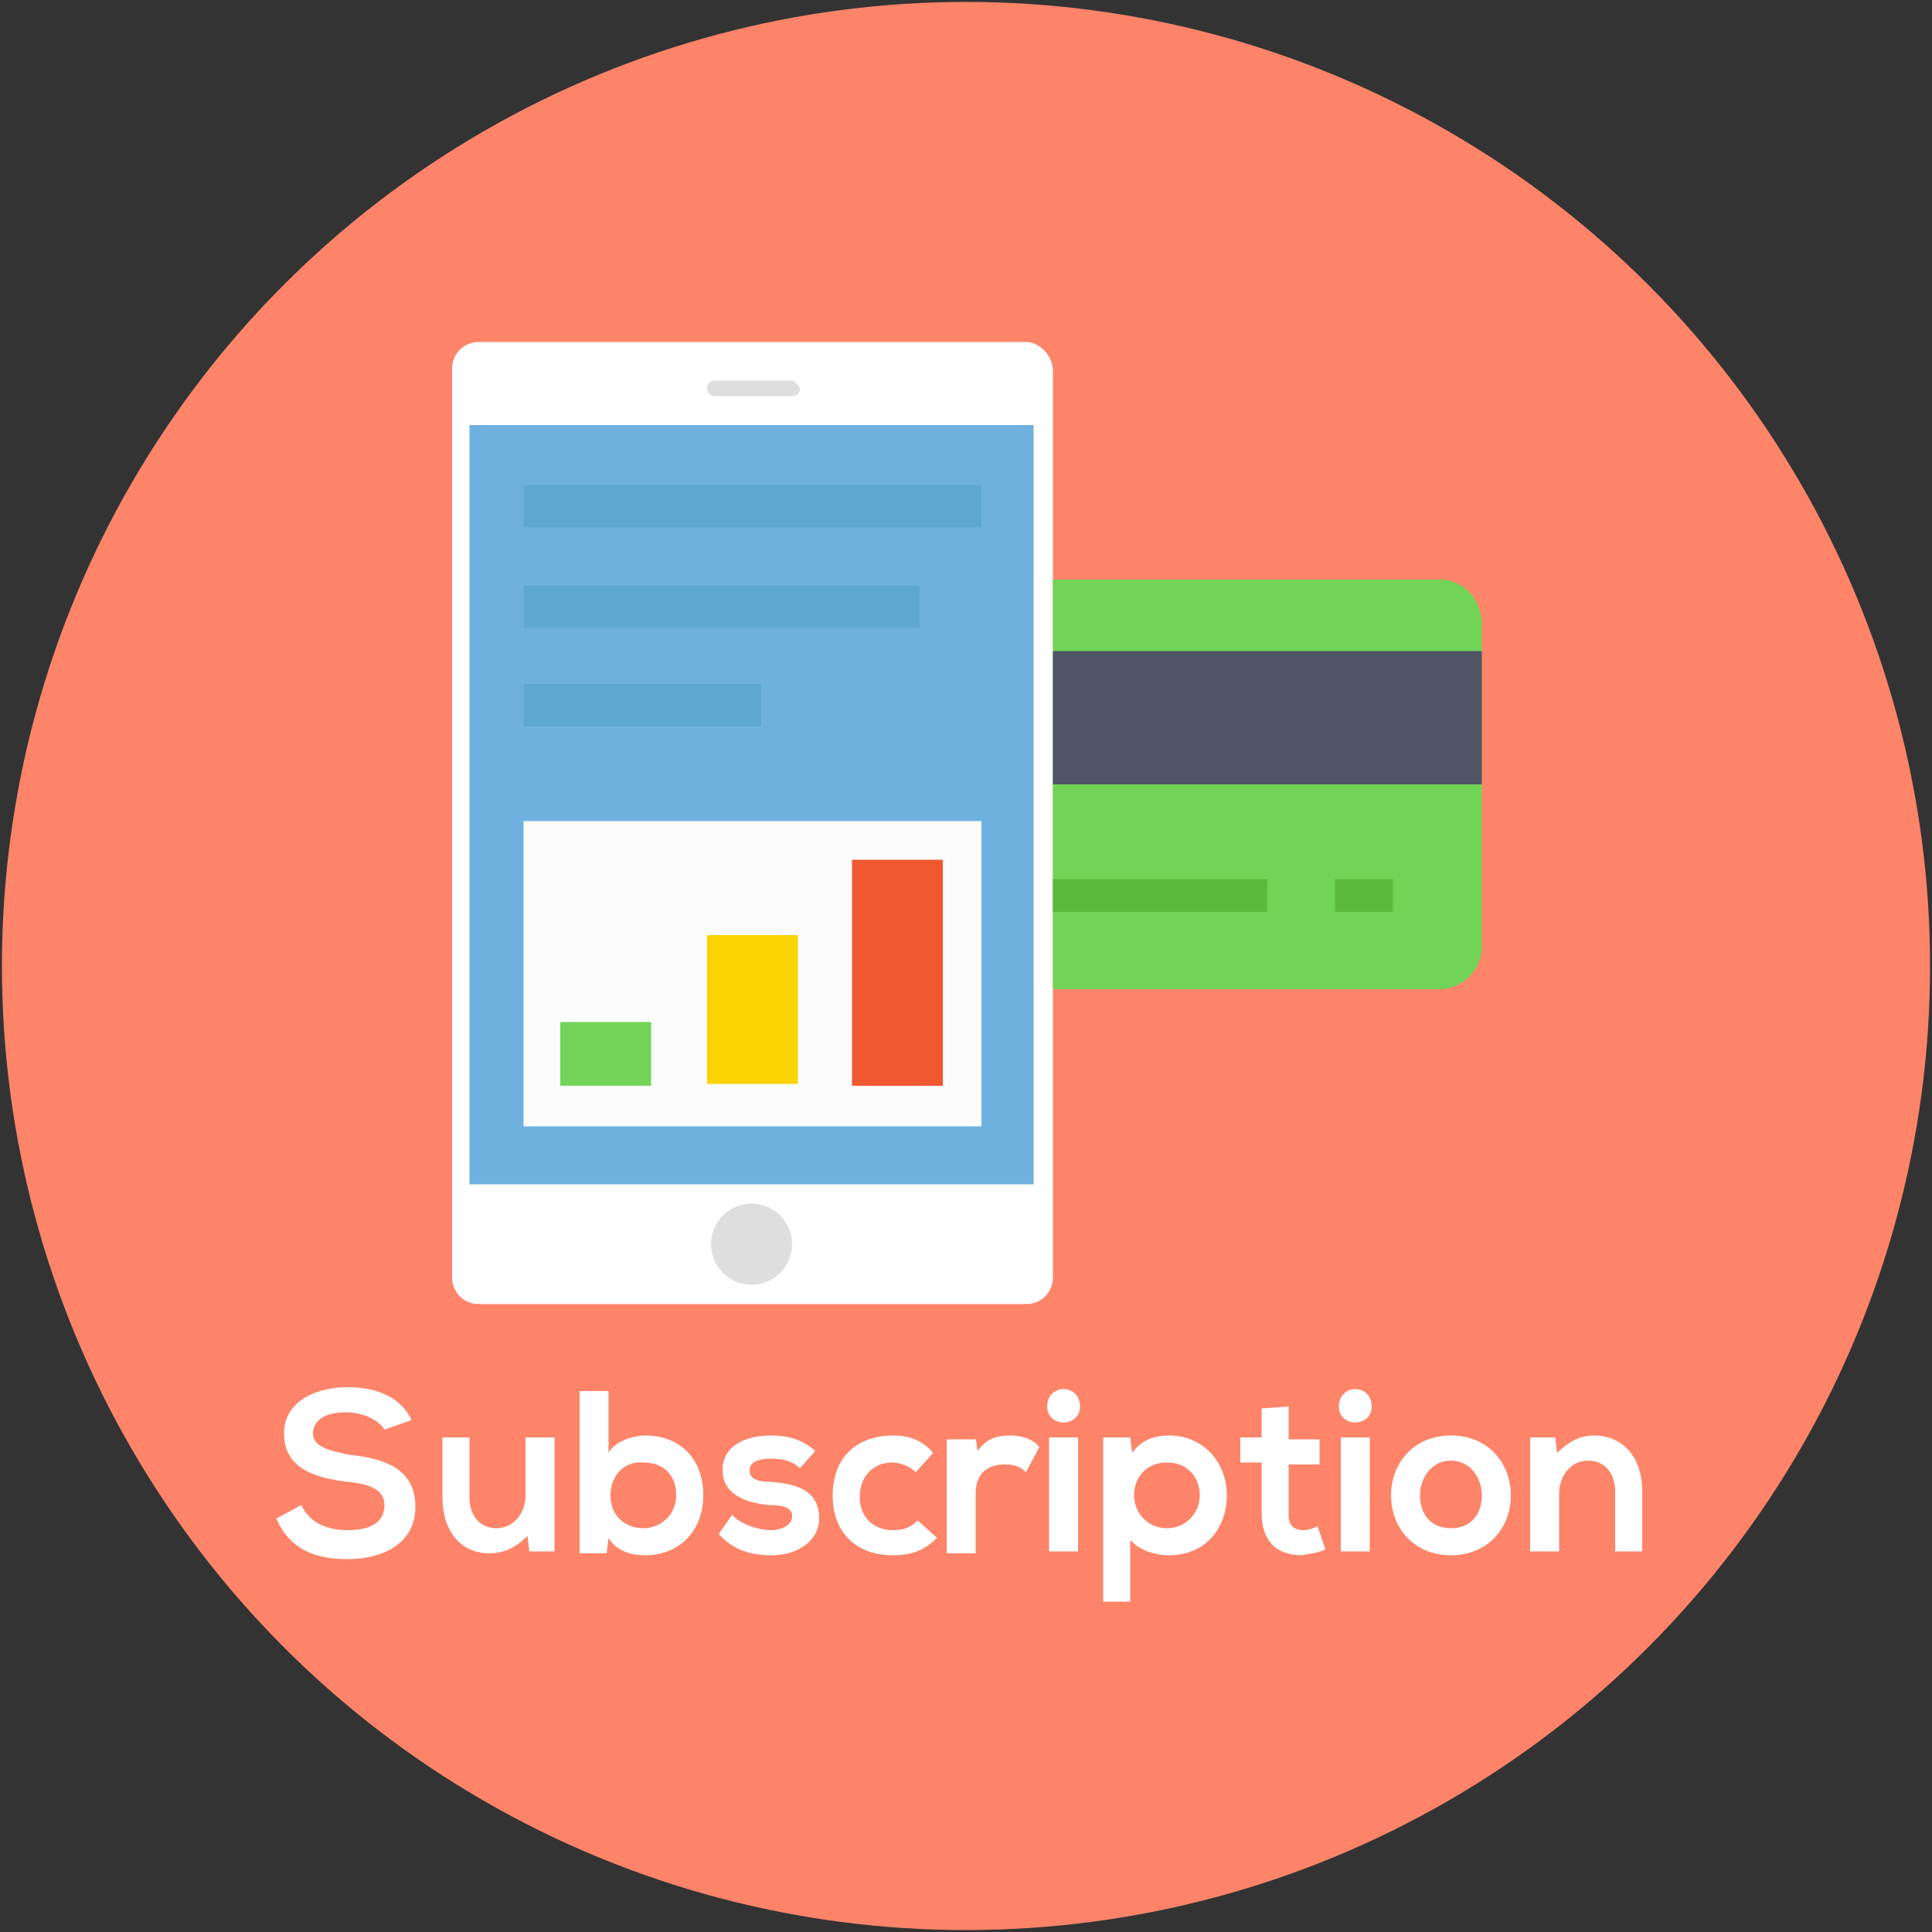 <?xml version="1.0" encoding="utf-8"?>
<!-- Generator: Adobe Illustrator 15.0.0, SVG Export Plug-In . SVG Version: 6.00 Build 0)  -->
<!DOCTYPE svg PUBLIC "-//W3C//DTD SVG 1.1//EN" "http://www.w3.org/Graphics/SVG/1.1/DTD/svg11.dtd">
<svg version="1.1" xmlns="http://www.w3.org/2000/svg" xmlns:xlink="http://www.w3.org/1999/xlink" x="0px" y="0px" width="100px"
	 height="100px" viewBox="0 0 100 100" style="enable-background:new 0 0 100 100;" xml:space="preserve">
<rect x="0" y="0" width="100" height="100" fill="#333333" stroke="none"/>
<style type="text/css">
<![CDATA[
	.st0{fill:#4F5565;}
	.st1{fill:#F0582F;}
	.st2{fill:#5BBA3C;}
	.st3{fill:#5FA7D3;}
	.st4{fill:#FBD303;}
	.st5{fill:#FCFCFD;}
	.st6{fill:#FD8469;}
	.st7{fill:#FFFFFF;}
	.st8{fill:#6EB1E1;}
	.st9{fill:#71D456;}
	.st10{fill:#DEDEDF;}
]]>
</style>
<g id="Layer_1">
	<g>
		<circle class="st6" cx="50" cy="50" r="49.9"/>
	</g>
	<g>
	</g>
	<g>
	</g>
</g>
<g id="Layer_4">
	<path class="st7" d="M53.1,17.7H24.8c-0.8,0-1.4,0.6-1.4,1.4v47c0,0.8,0.6,1.4,1.4,1.4h28.3c0.8,0,1.4-0.6,1.4-1.4V19.2
		C54.5,18.4,53.8,17.7,53.1,17.7z"/>
	<rect x="24.3" y="22" class="st8" width="29.2" height="39.3"/>
	<g>
		<path class="st10" d="M41,19.7h-4c-0.2,0-0.4,0.1-0.4,0.4c0,0.2,0.1,0.4,0.4,0.4h4c0.2,0,0.4-0.1,0.4-0.4
			C41.3,19.9,41.1,19.7,41,19.7z"/>
		<circle class="st10" cx="38.9" cy="64.4" r="2.1"/>
	</g>
	<path class="st9" d="M74.5,30h-20v21.2h20c1.2,0,2.2-1,2.2-2.2V32.2C76.6,30.9,75.7,30,74.5,30z"/>
	<rect x="54.5" y="33.7" class="st0" width="22.2" height="6.9"/>
	<g>
		<rect x="54.5" y="45.5" class="st2" width="11.1" height="1.7"/>
		<rect x="69.1" y="45.5" class="st2" width="3" height="1.7"/>
	</g>
	<rect x="27.1" y="42.5" class="st5" width="23.7" height="15.8"/>
	<rect x="29" y="52.9" class="st9" width="4.7" height="3.3"/>
	<rect x="36.6" y="48.4" class="st4" width="4.7" height="7.7"/>
	<rect x="44.1" y="44.5" class="st1" width="4.7" height="11.7"/>
	<g>
		<rect x="27.1" y="25.1" class="st3" width="23.7" height="2.2"/>
		<rect x="27.1" y="30.3" class="st3" width="20.5" height="2.2"/>
		<rect x="27.1" y="35.4" class="st3" width="12.3" height="2.2"/>
	</g>
</g>
<g id="Layer_3">
</g>
<g id="Layer_2">
	<g>
		<path class="st7" d="M19.9,74c-0.3-0.5-1.1-0.9-2-0.9c-1.2,0-1.7,0.5-1.7,1.1c0,0.7,0.9,0.9,1.9,1.1c1.8,0.2,3.4,0.7,3.4,2.7
			c0,1.9-1.7,2.7-3.5,2.7c-1.7,0-3-0.5-3.7-2.1l1.3-0.7c0.4,0.9,1.3,1.3,2.4,1.3c1,0,1.9-0.3,1.9-1.3c0-0.8-0.8-1.1-1.9-1.2
			c-1.7-0.2-3.3-0.7-3.3-2.5c0-1.7,1.7-2.4,3.3-2.4c1.3,0,2.7,0.4,3.3,1.7L19.9,74z"/>
		<path class="st7" d="M24.3,74.4v3.1c0,0.9,0.5,1.6,1.4,1.6c0.9,0,1.5-0.8,1.5-1.7v-3h1.5v5.9h-1.3l-0.1-0.8
			c-0.6,0.6-1.2,0.9-2,0.9c-1.4,0-2.4-1.1-2.4-2.9v-3.1H24.3z"/>
		<path class="st7" d="M31.5,71.9v3.3c0.3-0.6,1.3-0.9,1.9-0.9c1.7,0,3,1.1,3,3.1c0,1.9-1.3,3.1-3,3.1c-0.7,0-1.5-0.2-1.9-0.9
			l-0.1,0.8H30v-8.4H31.5z M31.6,77.4c0,1.1,0.8,1.7,1.7,1.7c0.9,0,1.7-0.7,1.7-1.7c0-1.1-0.7-1.7-1.7-1.7
			C32.4,75.6,31.6,76.3,31.6,77.4z"/>
		<path class="st7" d="M41.4,76c-0.4-0.4-0.9-0.5-1.5-0.5c-0.7,0-1.1,0.2-1.1,0.6c0,0.4,0.3,0.6,1.1,0.6c1.1,0.1,2.5,0.3,2.5,1.9
			c0,1-0.9,1.9-2.5,1.9c-0.9,0-1.9-0.2-2.7-1.1l0.7-1c0.4,0.5,1.4,0.8,2,0.8c0.6,0,1.1-0.3,1.1-0.7c0-0.4-0.3-0.6-1.2-0.6
			c-1.1-0.1-2.4-0.5-2.4-1.8c0-1.4,1.4-1.8,2.5-1.8c0.9,0,1.6,0.2,2.3,0.8L41.4,76z"/>
		<path class="st7" d="M48.5,79.6c-0.7,0.7-1.4,0.9-2.3,0.9c-1.7,0-3.1-1-3.1-3.1s1.4-3.1,3.1-3.1c0.8,0,1.5,0.2,2.1,0.9l-0.9,1
			c-0.3-0.3-0.8-0.5-1.2-0.5c-1,0-1.7,0.7-1.7,1.8c0,1.1,0.8,1.7,1.7,1.7c0.5,0,0.9-0.1,1.3-0.5L48.5,79.6z"/>
		<path class="st7" d="M50.5,74.4l0.1,0.7c0.5-0.7,1.1-0.8,1.7-0.8c0.6,0,1.2,0.2,1.5,0.6l-0.7,1.3c-0.3-0.3-0.6-0.4-1.1-0.4
			c-0.8,0-1.5,0.4-1.5,1.5v3.1h-1.5v-5.9H50.5z"/>
		<path class="st7" d="M55.9,72.8c0,1.1-1.7,1.1-1.7,0C54.2,71.6,55.9,71.6,55.9,72.8z M54.3,74.4v5.9h1.5v-5.9H54.3z"/>
		<path class="st7" d="M57.1,82.8v-8.4h1.4l0.1,0.8c0.5-0.7,1.2-0.9,1.9-0.9c1.8,0,3,1.4,3,3.1c0,1.7-1.1,3.1-3,3.1
			c-0.6,0-1.5-0.2-2-0.8v3.2H57.1z M62.1,77.4c0-0.9-0.6-1.7-1.7-1.7s-1.7,0.8-1.7,1.7c0,0.9,0.7,1.7,1.7,1.7S62.1,78.3,62.1,77.4z"
			/>
		<path class="st7" d="M66.7,72.8v1.7h1.6v1.3h-1.6v2.6c0,0.6,0.3,0.8,0.8,0.8c0.2,0,0.5-0.1,0.7-0.2l0.4,1.2
			c-0.4,0.2-0.8,0.2-1.2,0.3c-1.3,0-2.1-0.7-2.1-2.2v-2.6h-1.1v-1.3h1.1v-1.5L66.7,72.8z"/>
		<path class="st7" d="M71,72.8c0,1.1-1.7,1.1-1.7,0C69.3,71.6,71,71.6,71,72.8z M69.4,74.4v5.9h1.5v-5.9H69.4z"/>
		<path class="st7" d="M78.2,77.4c0,1.7-1.2,3.1-3.1,3.1s-3.1-1.4-3.1-3.1c0-1.7,1.2-3.1,3.1-3.1C77,74.3,78.2,75.7,78.2,77.4z
			 M73.5,77.4c0,0.9,0.5,1.7,1.6,1.7s1.6-0.8,1.6-1.7c0-0.9-0.6-1.8-1.6-1.8C74.1,75.6,73.5,76.5,73.5,77.4z"/>
		<path class="st7" d="M83.6,80.3v-3.1c0-0.9-0.5-1.6-1.4-1.6c-0.9,0-1.5,0.8-1.5,1.7v3h-1.5v-5.9h1.3l0.1,0.8
			c0.6-0.6,1.2-0.9,1.9-0.9c1.4,0,2.5,1,2.5,2.9v3.1H83.6z"/>
	</g>
</g>
</svg>
